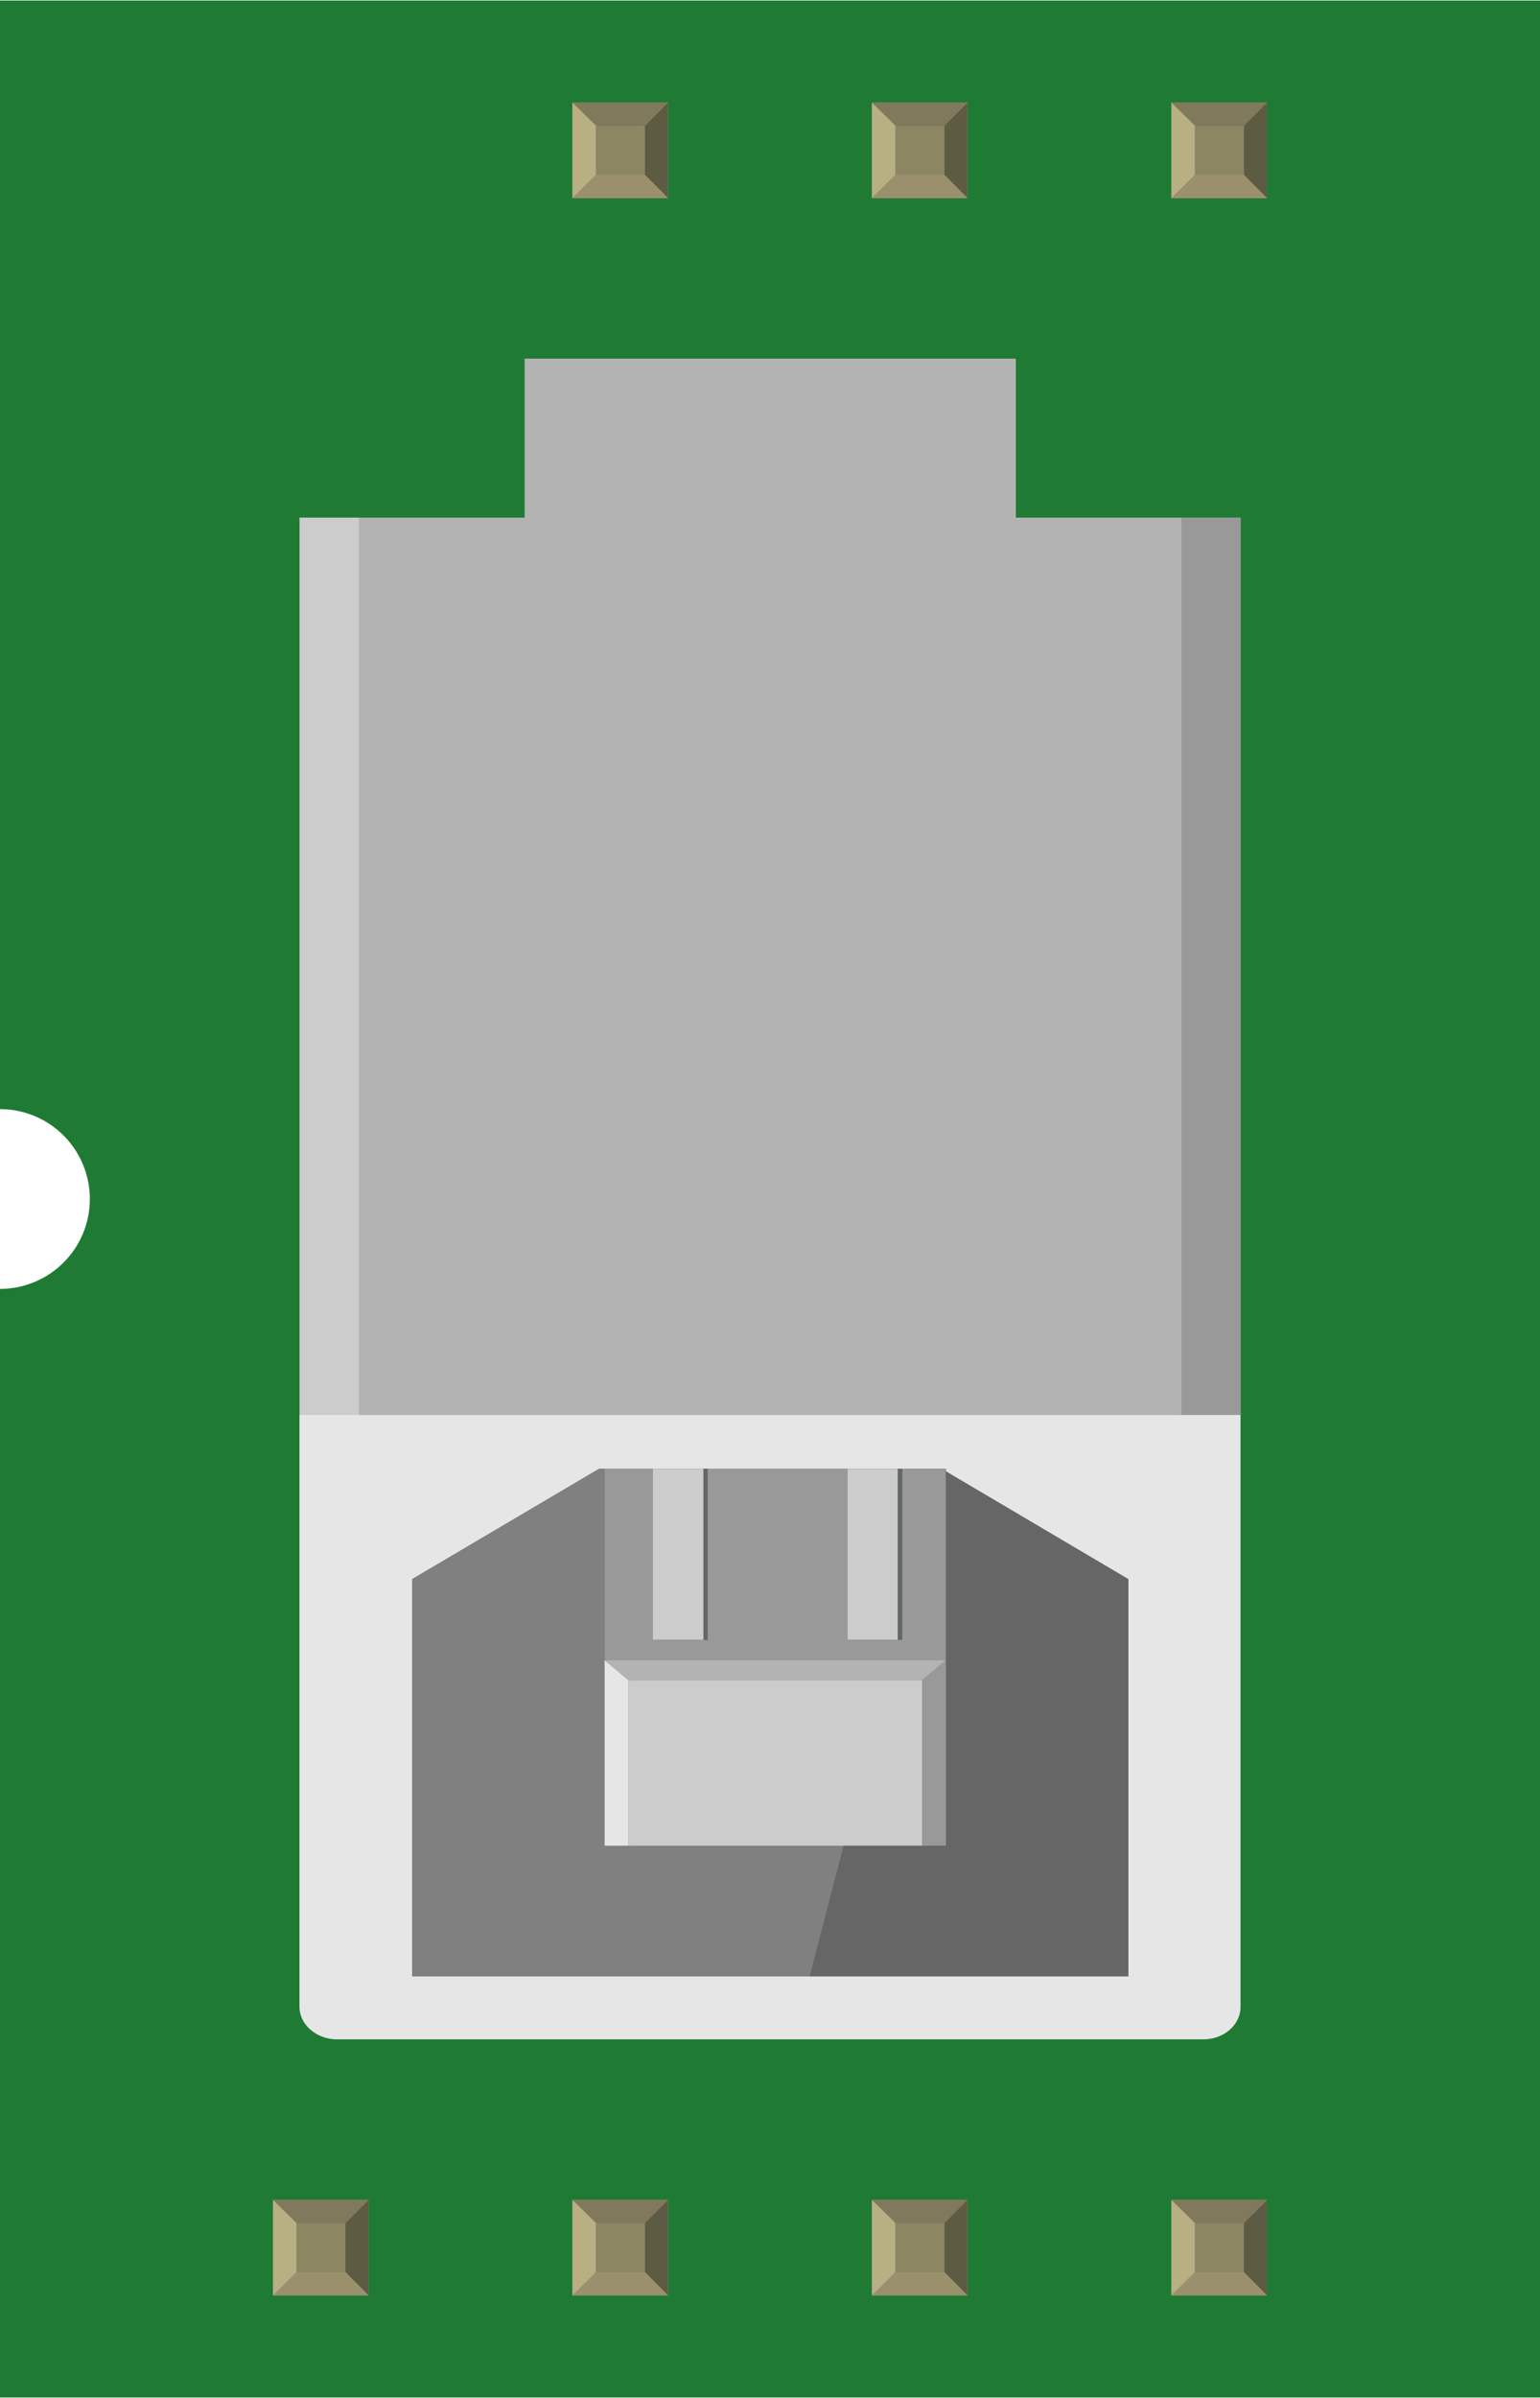 <?xml version='1.0' encoding='UTF-8' standalone='no'?>
<!-- Created with Fritzing (http://www.fritzing.org/) -->
<svg xmlns="http://www.w3.org/2000/svg" width="0.514in" x="0in" version="1.2" y="0in"  height="0.8in" viewBox="0 0 514.236 800" baseProfile="tiny" xmlns:svg="http://www.w3.org/2000/svg">
 <desc>Fritzing breadboard generated by brd2svg</desc>
 <g id="breadboard">
  <g id="icon">
   <path fill="#1F7A34" stroke="none" stroke-width="0" d="M0,0L0,370A30,30 0 0 1 0,430L0,800L514.236,800L514.236,0L0,0z"/>
   <g transform="translate(100,119.514)">
    <g>
     <g>
      <g>
       <rect width="314.236" x="0.056" y="53.069" fill="#B3B3B3" height="299.5"/>
       <rect width="164.028" x="75.181" y="0" fill="#B3B3B3" height="67.514"/>
      </g>
     </g>
     <rect width="19.819" x="0.056" y="53.069" fill="#CCCCCC" height="299.5"/>
     <rect width="19.806" x="294.486" y="53.069" fill="#999999" height="299.5"/>
     <g>
      <g enable-background="new    ">
       <defs>
        <rect width="314.236" y="352.569" height="208.389" id="SVGID_1_" enable-background="new    "/>
       </defs>
       <clipPath id="SVGID_2_">
        <use overflow="visible" xmlns:xlink="http://www.w3.org/1999/xlink" xlink:href="#SVGID_1_"/>
       </clipPath>
       <g clip-path="url(#SVGID_2_)">
        <path fill="#E6E6E6" d="M201.25,370.542l14.625,0l0,0.875l0,-0.014l60.875,35.944l0,132.597L37.625,539.944L37.625,407.361l62.375,-36.806l1.875,0l16.125,0l16.875,0L136.25,370.556l46.75,0l16.764,0L201.25,370.556M314.236,352.569L0,352.569L0,550.139c0,5.958,5.75,10.819,12.5,10.819l289.264,0c7,0,12.472,-4.875,12.472,-10.819L314.236,352.569"/>
        <polyline fill="#808080" points="101.875,370.542,100,370.542,37.625,407.361,37.625,539.958,276.75,539.958,170.389,539.958,181.75,496.333,101.875,496.333,101.875,434.417,101.875,370.542"/>
        <polyline fill="#999999" points="215.875,370.542,201.25,370.542,201.25,427.597,184.486,427.597,183,427.597,183,370.542,136.25,370.542,136.25,427.597,119.5,427.597,118,427.597,118,370.542,101.875,370.542,101.875,434.417,215.875,434.417,215.875,371.431,215.875,370.542"/>
        <polyline fill="#666666" points="136.25,370.542,134.875,370.542,134.875,427.597,119.5,427.597,136.25,427.597,136.25,370.542"/>
        <polyline fill="#666666" points="201.25,370.542,199.764,370.542,199.764,427.597,184.486,427.597,201.25,427.597,201.25,370.542"/>
        <polyline fill="#CCCCCC" points="134.875,370.542,118,370.542,118,427.597,119.5,427.597,134.875,427.597,134.875,370.542"/>
        <polyline fill="#CCCCCC" points="199.764,370.542,183,370.542,183,427.597,184.486,427.597,199.764,427.597,199.764,370.542"/>
        <polyline fill="#CCCCCC" points="101.875,434.417,101.875,496.333,181.75,496.333,215.875,496.333,208.014,496.333,208.014,441.222,109.875,441.222,109.875,496.333,101.875,496.333,101.875,441.222,101.875,434.417"/>
        <polyline fill="#B3B3B3" points="215.875,434.417,101.875,434.417,109.875,441.125,109.875,441.222,208.014,441.222,208.014,441.125,215.875,434.417"/>
        <polyline fill="#666666" points="215.875,371.417,215.875,371.431,215.875,434.417,215.875,496.333,181.75,496.333,170.389,539.958,276.75,539.958,276.75,407.361,215.875,371.417"/>
        <polyline fill="#999999" points="215.875,434.417,208.014,441.125,208.014,441.222,208.014,496.333,215.875,496.333,215.875,434.417"/>
        <polyline fill="#E6E6E6" points="101.875,434.417,101.875,441.222,101.875,496.333,109.875,496.333,109.875,441.222,109.875,441.125,101.875,434.417"/>
       </g>
      </g>
     </g>
    </g>
   </g>
  </g>
  <g transform="translate(91.153,734.05)">
   <rect width="31.93" x="0" y="0" fill="#8D8C8C" height="31.9" id="connector0pin"/>
   <rect width="16.444" x="7.792" y="7.735" fill="#8C8663" height="16.415"/>
   <polygon fill="#B8AF82" points="0,31.9,7.792,24.137,7.792,6.972,0,0"/>
   <polygon fill="#80795B" points="24.208,7.763,7.903,7.763,0,0,31.93,0"/>
   <polygon fill="#5E5B43" points="24.208,24.137,24.208,7.763,31.93,0,31.93,31.9"/>
   <polygon fill="#9A916C" points="0,31.9,7.875,24.137,24.208,24.137,31.93,31.9"/>
  </g>
  <g transform="translate(191.153,734.05)">
   <rect width="31.93" x="0" y="0" fill="#8D8C8C" height="31.9" id="connector1pin"/>
   <rect width="16.444" x="7.792" y="7.735" fill="#8C8663" height="16.415"/>
   <polygon fill="#B8AF82" points="0,31.9,7.792,24.137,7.792,6.972,0,0"/>
   <polygon fill="#80795B" points="24.208,7.763,7.903,7.763,0,0,31.93,0"/>
   <polygon fill="#5E5B43" points="24.208,24.137,24.208,7.763,31.93,0,31.93,31.9"/>
   <polygon fill="#9A916C" points="0,31.9,7.875,24.137,24.208,24.137,31.93,31.9"/>
  </g>
  <g transform="translate(191.153,34.05)">
   <rect width="31.93" x="0" y="0" fill="#8D8C8C" height="31.9" id="connector6pin"/>
   <rect width="16.444" x="7.792" y="7.735" fill="#8C8663" height="16.415"/>
   <polygon fill="#B8AF82" points="0,31.9,7.792,24.137,7.792,6.972,0,0"/>
   <polygon fill="#80795B" points="24.208,7.763,7.903,7.763,0,0,31.93,0"/>
   <polygon fill="#5E5B43" points="24.208,24.137,24.208,7.763,31.93,0,31.93,31.9"/>
   <polygon fill="#9A916C" points="0,31.9,7.875,24.137,24.208,24.137,31.93,31.9"/>
  </g>
  <g transform="translate(291.153,734.05)">
   <rect width="31.93" x="0" y="0" fill="#8D8C8C" height="31.9" id="connector2pin"/>
   <rect width="16.444" x="7.792" y="7.735" fill="#8C8663" height="16.415"/>
   <polygon fill="#B8AF82" points="0,31.9,7.792,24.137,7.792,6.972,0,0"/>
   <polygon fill="#80795B" points="24.208,7.763,7.903,7.763,0,0,31.93,0"/>
   <polygon fill="#5E5B43" points="24.208,24.137,24.208,7.763,31.93,0,31.93,31.9"/>
   <polygon fill="#9A916C" points="0,31.9,7.875,24.137,24.208,24.137,31.93,31.9"/>
  </g>
  <g transform="translate(291.153,34.05)">
   <rect width="31.93" x="0" y="0" fill="#8D8C8C" height="31.9" id="connector5pin"/>
   <rect width="16.444" x="7.792" y="7.735" fill="#8C8663" height="16.415"/>
   <polygon fill="#B8AF82" points="0,31.9,7.792,24.137,7.792,6.972,0,0"/>
   <polygon fill="#80795B" points="24.208,7.763,7.903,7.763,0,0,31.93,0"/>
   <polygon fill="#5E5B43" points="24.208,24.137,24.208,7.763,31.93,0,31.93,31.9"/>
   <polygon fill="#9A916C" points="0,31.9,7.875,24.137,24.208,24.137,31.93,31.9"/>
  </g>
  <g transform="translate(391.153,734.05)">
   <rect width="31.93" x="0" y="0" fill="#8D8C8C" height="31.9" id="connector3pin"/>
   <rect width="16.444" x="7.792" y="7.735" fill="#8C8663" height="16.415"/>
   <polygon fill="#B8AF82" points="0,31.9,7.792,24.137,7.792,6.972,0,0"/>
   <polygon fill="#80795B" points="24.208,7.763,7.903,7.763,0,0,31.93,0"/>
   <polygon fill="#5E5B43" points="24.208,24.137,24.208,7.763,31.93,0,31.93,31.9"/>
   <polygon fill="#9A916C" points="0,31.9,7.875,24.137,24.208,24.137,31.93,31.9"/>
  </g>
  <g transform="translate(391.153,34.05)">
   <rect width="31.93" x="0" y="0" fill="#8D8C8C" height="31.9" id="connector4pin"/>
   <rect width="16.444" x="7.792" y="7.735" fill="#8C8663" height="16.415"/>
   <polygon fill="#B8AF82" points="0,31.9,7.792,24.137,7.792,6.972,0,0"/>
   <polygon fill="#80795B" points="24.208,7.763,7.903,7.763,0,0,31.93,0"/>
   <polygon fill="#5E5B43" points="24.208,24.137,24.208,7.763,31.93,0,31.93,31.9"/>
   <polygon fill="#9A916C" points="0,31.9,7.875,24.137,24.208,24.137,31.93,31.9"/>
  </g>
 </g>
</svg>
